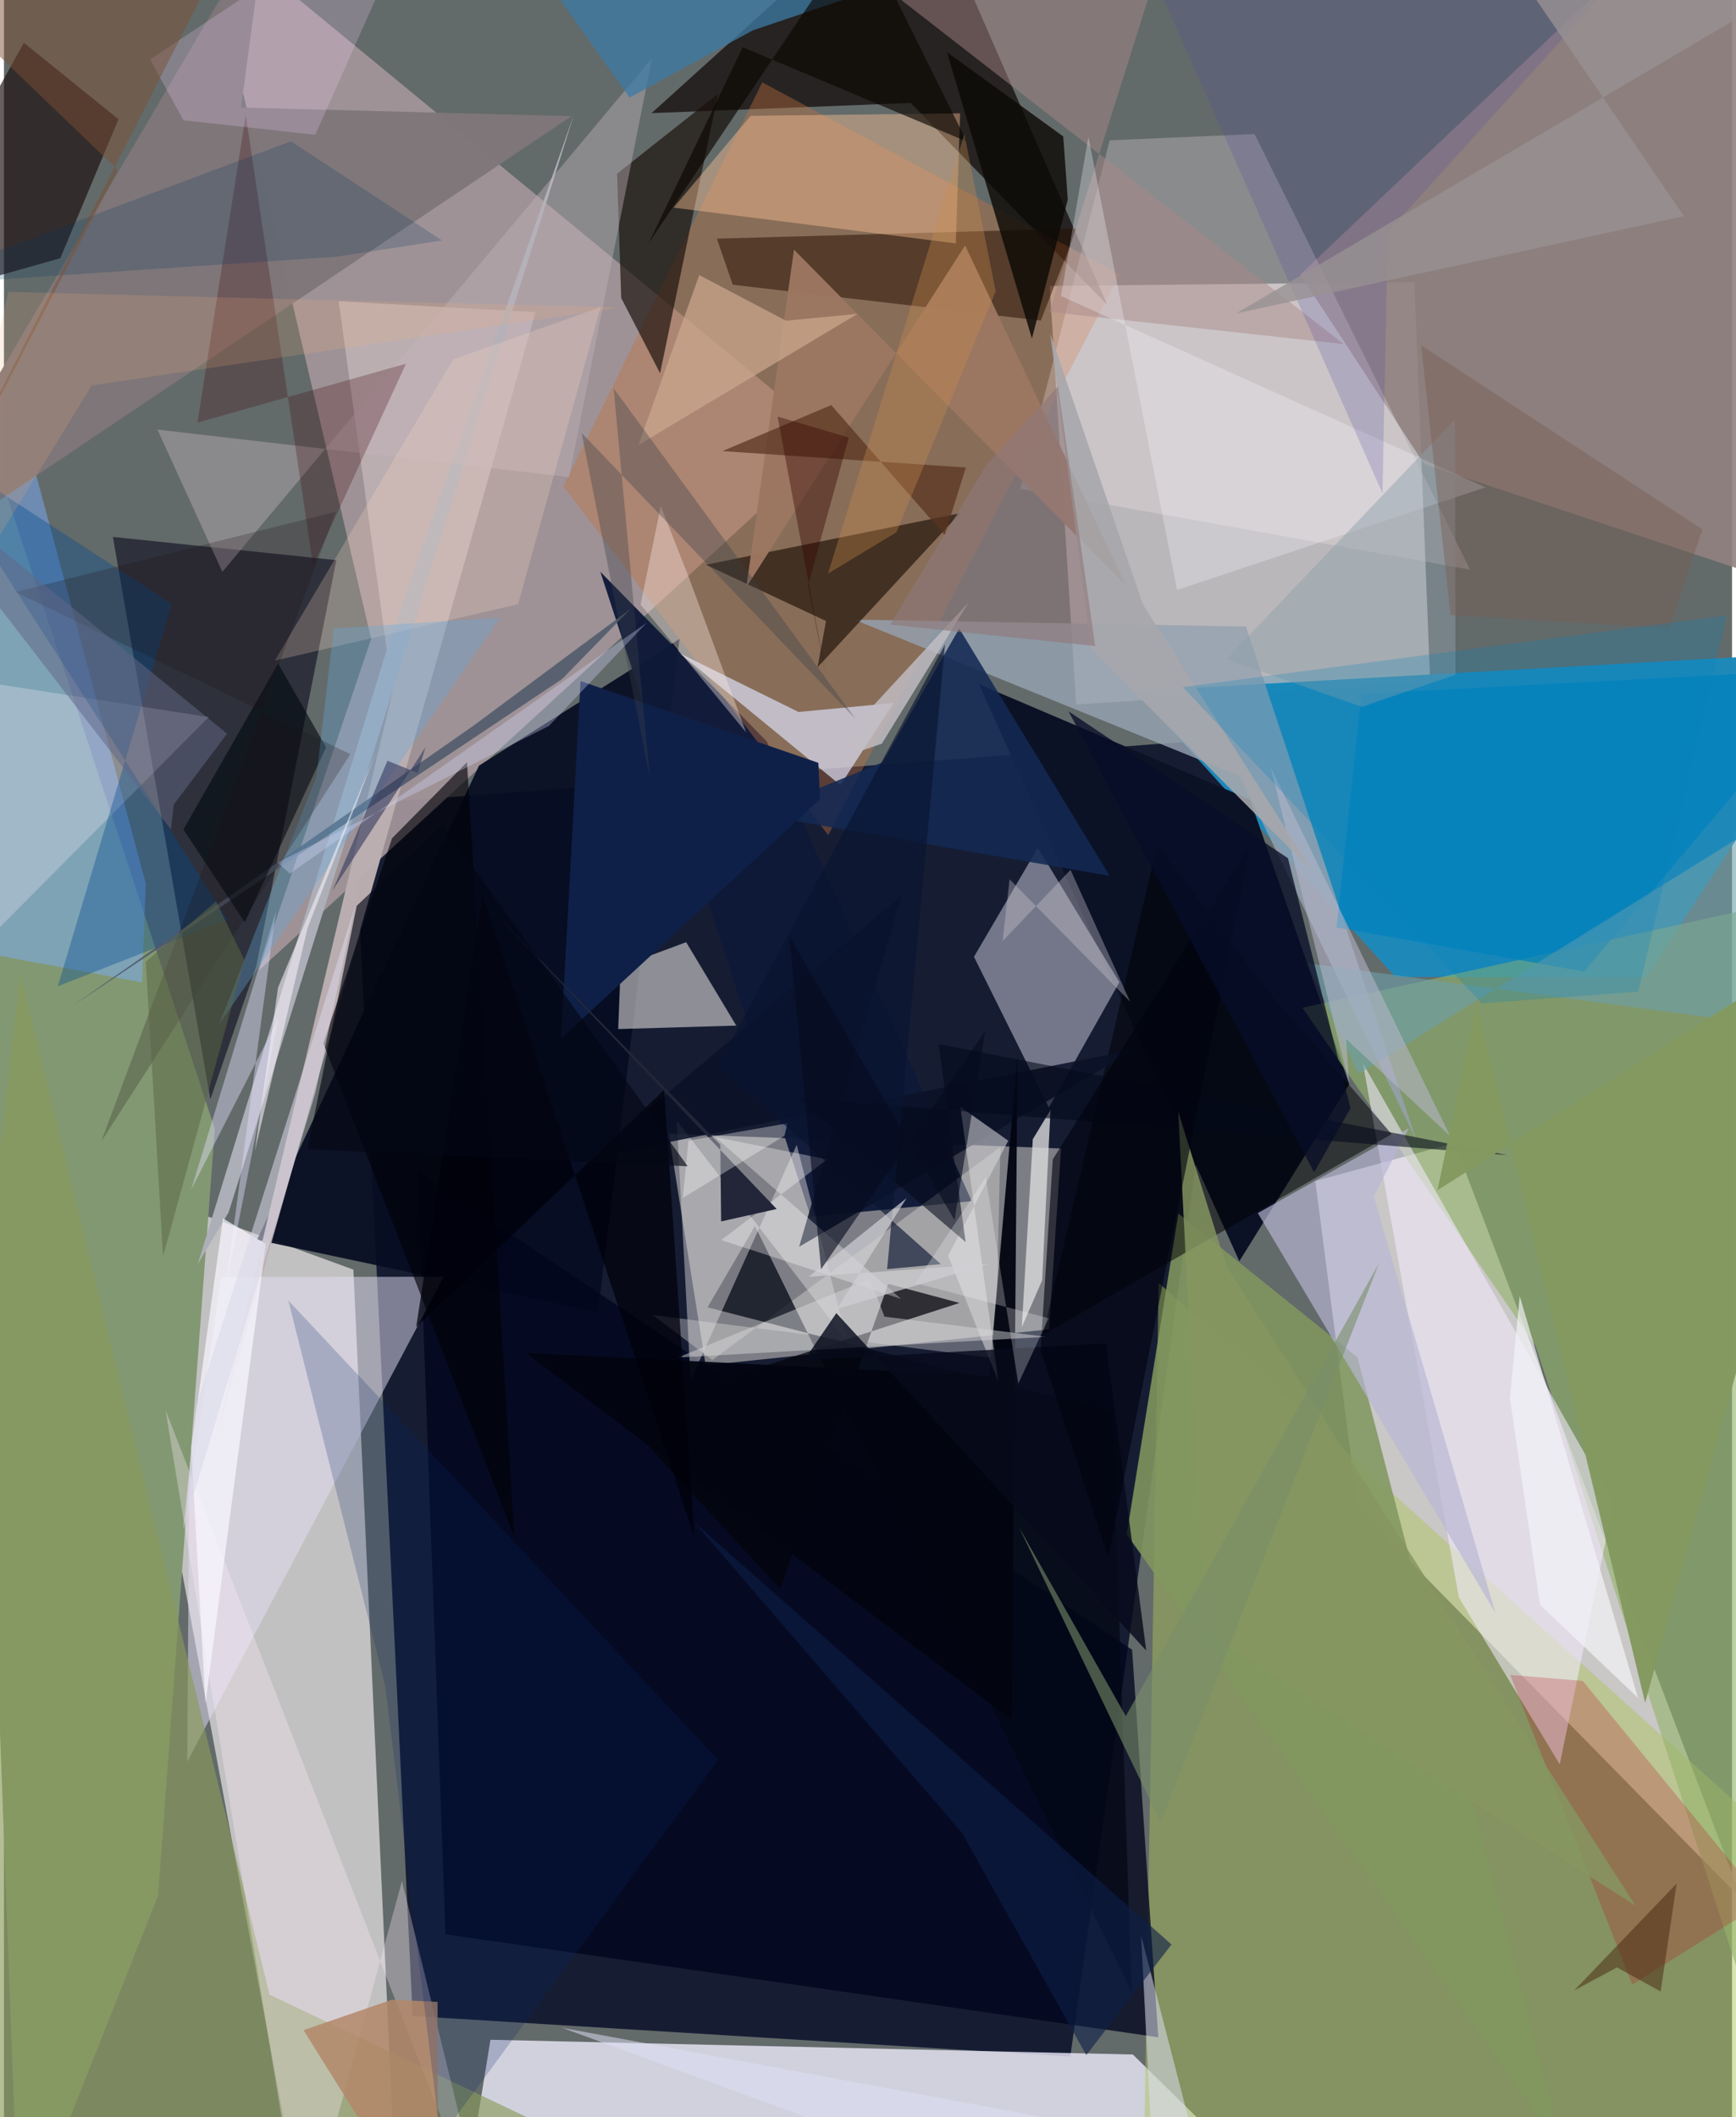 <svg xmlns="http://www.w3.org/2000/svg" width="228" height="278" viewBox="0 0 836 1024"><path fill="#636a6a" d="M0 0h836v1024H0z"/><path fill="#070e28" fill-opacity=".827" d="M169.388 388.999l28.345 586.082 318.135 19.597 89.883-638.429z"/><path fill="#e0dcdc" fill-opacity=".757" d="M169.048 614.069L51.01 570.984 146.646 1086h44.087z"/><path fill="#dad5d5" fill-opacity=".863" d="M701.738 552.812l139.096 366.017-185.94-189.367L634.386 571.2z"/><path fill="#efe7ec" fill-opacity=".62" d="M689.95 329.63l-171.247 11.103-12.81-202.423 176.422-1.856z"/><path fill="#dbd5cf" fill-opacity=".525" d="M339.467 660.35l-17.851-111.993 189.787 7.13-5.82 87.464z"/><path fill="#a19599" fill-opacity=".949" d="M96.047-38.653L402.02 213.37 123.334 469.357l54.308-160.364z"/><path fill="#f0edfd" fill-opacity=".784" d="M219.236 1086H640.15l-94.016-92.299-310.79-7.138z"/><path fill="#1e8aba" fill-opacity=".988" d="M898 314.529L794.45 472.693l-121.318-.168-125.409-138.286z"/><path fill="#0b1226" d="M650.827 524.382L602.829 386.72l-131.19-55.83 126.003 279.108z"/><path fill="#829872" d="M74.532 916.847L7.41 1086l-35.142-934.98 129.734 394.947z"/><path fill="#0e0706" fill-opacity=".722" d="M313.306 54.712l125.366-4.93 94.988 97.532L442.403-62z"/><path fill="#adc357" fill-opacity=".459" d="M558.611 620.5L846 879.086l52 200L550.772 1086z"/><path fill="#040416" fill-opacity=".553" d="M122.12 467.05l38.689-196.12-108.11-11.248 47.137 272.025z"/><path fill="#f0f0fc" fill-opacity=".427" d="M469.27 462.767l36.223 72.875 34.108-60.585-39.433-65.05z"/><path fill="#060c21" fill-opacity=".918" d="M287.398 634.729l-164.97-35.075 107.404-229.378 97.02-61.293z"/><path fill="#0e1938" fill-opacity=".953" d="M390.3 588.525l77.873-7.571-99.187-222.396-80.474-82.016z"/><path fill="#908280" fill-opacity=".902" d="M687.102 224.491l-60.011-91.67L832.436-62 898 294.707z"/><path fill="#c17140" fill-opacity=".4" d="M398.764 403.954l140.96-271.31L366.837 39.83 270.68 235.16z"/><path fill="#00061e" fill-opacity=".78" d="M213.636 935.555l-13.463-368.744 345.591 231.102 12.657 187.432z"/><path fill="#94b36c" fill-opacity=".624" d="M870.382 1051.179l22.044-622.108-264.246 58.343L740.998 651z"/><path fill="#f7f2ef" fill-opacity=".529" d="M330.04 455.707l-31.69 11.76-1.198 30.25 57.123-1.664z"/><path fill="#7bb0ff" fill-opacity=".475" d="M2.55 181.117l66.092 246.316-1.859 47.72-122.636-22.958z"/><path fill="#bbafb1" fill-opacity=".976" d="M101.995 697.566l155.177-546.588-95.246-5.277 26.073 188.81z"/><path fill="#96a2b1" fill-opacity=".816" d="M411.287 299.675l189.55 3.334 82.43 248.455-85.285-176.054z"/><path fill="#e3e0f5" fill-opacity=".506" d="M105.119 617.663l107.624-.15L88.678 852.005l.882-130.452z"/><path fill="#2b1d11" fill-opacity=".753" d="M339.595 273.15l58.102 27.21-4.095 22.378 68.879-74.506z"/><path fill="#1a0f09" fill-opacity=".675" d="M317.416 180.52l28.032-135.133-48.836 38.607 2 60.146z"/><path fill="#f2ecff" fill-opacity=".561" d="M703.816 772.6l-46.413-258.397 121.165 213.168-25.913 125.979z"/><path fill="#fff0f4" fill-opacity=".251" d="M491.775 236.44l217.482 39.082-104.26-210.706-70.065 3.05z"/><path fill="#8b9a5a" fill-opacity=".643" d="M348.656 1069.6L-62 1086 7.887 470.85 128.48 964.721z"/><path fill="#250f00" fill-opacity=".514" d="M344.895 115.439l174.083-4.925-17.405 44.548-148.99-17.336z"/><path fill="#d9dcf2" fill-opacity=".71" d="M404.667 379.751l25.66-39.748-45.939 4.352-57.381-28.33z"/><path fill="#1c0e0e" fill-opacity=".667" d="M55.41 57.659L9.625 20.696-62 150.061l89.255-25.155z"/><path fill="#ffc395" fill-opacity=".42" d="M460.471 117.724l-136.513-17.286L361.2 56.012l101.388-1.194z"/><path fill="#edeae8" fill-opacity=".337" d="M482.042 554.768l-139.38 103.04-28.855-21.776 165.854 20.983z"/><path fill="#adafb8" d="M187.189 307.77l88.77-253.022L108.67 586.414l-14.917 25z"/><path fill="#7f7679" fill-opacity=".988" d="M274.524 56.202l-159.828-4.196 12.107-90.245L-62 282.19z"/><path fill="#030715" fill-opacity=".741" d="M536.177 682.687l9.313 280.441-182.16-370.137-22.98 39.333z"/><path fill="#dad8db" fill-opacity=".471" d="M332.185 667.618l51.33-113.893 24.382 94.983-82.445-106.75z"/><path fill="#81975f" fill-opacity=".875" d="M568.16 586.956L543.15 742.06l211.637 299.277-99.97-384.754z"/><path fill="#c1b3ba" fill-opacity=".42" d="M273.431 230.758l40.071-202.643L105.665 276.59l-31.416-68.808z"/><path fill="#142853" fill-opacity=".875" d="M534.92 423.637L363.587 393.72l61.49-25.08 37.055-64.619z"/><path fill="#000002" fill-opacity=".506" d="M671.332 548.527l-168.687 97.02 55.27-237.202 53.17 70.528z"/><path fill="#ffefff" fill-opacity=".31" d="M192.538 909.773L235.562 1086 78.146 681.928 144.466 1086z"/><path fill="#000006" fill-opacity=".627" d="M246.882 743.313l-92.36-238.684 33.22-99.176 36.25-36.802z"/><path fill="#9c7660" fill-opacity=".976" d="M359.13 283.988l105.845-165.283 78.134 165.01L382.195 120.75z"/><path fill="#0081be" fill-opacity=".706" d="M764.364 469.882l123.81-146.53-231.49 12.26-12.056 112.963z"/><path fill="#04040a" fill-opacity=".729" d="M375.54 768.428l-78.566-84.885 165.292-53.35-34.467-9.23z"/><path fill="#0e2048" d="M278.945 329.424l-9.475 172.918 125.334-115.827-.839-17.56z"/><path fill="#dadadb" fill-opacity=".796" d="M497.728 550.981l8.558-14.104-4.041 82.36-9.834 22.652z"/><path fill="#fff5ff" fill-opacity=".263" d="M-49.803 496.504l8.19-71.231-9.291-101.82 149.98 23.374z"/><path fill="#004990" fill-opacity=".369" d="M26.053 477.008l82.193-32.203-149.739-232.541 122.736 79.855z"/><path fill="#0c0905" fill-opacity=".808" d="M514.649 96.565l-2.194-30.568-56.238-40.75 41.079 138.525z"/><path fill="#bb061c" fill-opacity=".227" d="M728.65 810.079l59.076 149.734 63.662-39.858-87.612-106.967z"/><path fill="#4f5a6b" fill-opacity=".871" d="M227.675 350.595L33.03 486.588l237.016-158.2 33.144-33.936z"/><path fill="#b8b6d3" fill-opacity=".671" d="M606.58 586.733l114.895 193.308-58.825-201.385 17.041-33.039z"/><path fill="#a88" fill-opacity=".478" d="M505.738 150.847L555.036-5.4 354.341-62l293.855 228.446z"/><path fill="#cca88f" fill-opacity=".714" d="M336.362 133.048l41.966 22.06 34.656-3.334-106.043 63.47z"/><path fill="#583320" fill-opacity=".714" d="M400.225 195.925l54.858 62.87 10.27-32.678-117.784-7.927z"/><path fill="#3e7ba5" fill-opacity=".753" d="M462.925-19.33L225.05-62l77.642 109.2 59.626-32.536z"/><path fill="#0b1228" fill-opacity=".867" d="M284.037 559.884l150.12-126.576-49.48 169.714 162.867-95.553z"/><path fill="#fae9e0" fill-opacity=".384" d="M317.75 244.806l-9.781 47.543 51.097 61.913-27.82-75.22z"/><path fill="#fffdfe" fill-opacity=".329" d="M434.032 628.251l-87.008-28.488 51.215-39.04-54.2-10.76z"/><path fill="#030510" fill-opacity=".949" d="M490.349 510.22l-13.67 155.253-224.285-11.142 235.149 177.551z"/><path fill="#420b12" fill-opacity=".271" d="M149.558 273.517L116.963 55.666 93.6 204.399l100.904-28.485z"/><path fill="#b38769" fill-opacity=".843" d="M209.782 968.238l.12 117.762-64.971-104.081 42.653-14.718z"/><path fill="#d9d8db" fill-opacity=".471" d="M425.966 636.805l-6.937-18.336-93.004 38.102 178.1-10z"/><path fill="#d5d4d7" fill-opacity=".576" d="M481.03 668.086l-24.289-60.776 29.122-55.575-23.179-16.387z"/><path fill="#01090f" fill-opacity=".604" d="M132.644 320.893l23.215 40.541-39.342 84.712-29.723-44.96z"/><path fill="#e6e0ff" fill-opacity=".42" d="M107.005 624.334l24.549-183.47-40.956 134.481 42.227-82.967z"/><path fill="#f1f1f8" fill-opacity=".31" d="M567.524 285.322l-42.89-219.195-13.262 77.07 205.34 92.52z"/><path fill="#6b9fa9" fill-opacity=".596" d="M840.123 404.663l36.101 94.287-245.71-33.03 24.797 53.498z"/><path fill="#ffdbc4" fill-opacity=".235" d="M248.72 292.23l-117.697 27.304 86.305-145.665 71.349-25.342z"/><path fill="#dcddf2" fill-opacity=".533" d="M557.733 1086l-7.603-149.86 26.274 101.543-306.377-56.918z"/><path fill="#f8f6fe" fill-opacity=".718" d="M90.603 700.216l6.864 123.674 29.213-222.214-20.718-12.365z"/><path fill="#040919" fill-opacity=".573" d="M452.101 504.936l13.133 95.81-81.534-69.648 343.617 27.604z"/><path fill="#062166" fill-opacity=".212" d="M345.466 851.148L137.567 628.981l46.89 186.472 26.658 218.527z"/><path fill="#070a1a" fill-opacity=".812" d="M387.111 657.896l15.578-22.786L552.6 798.313l-19.488-148.585z"/><path fill="#869760" fill-opacity=".831" d="M789.353 921.753L581.006 788.985 568.08 537.7l23.329 74.776z"/><path fill="#222638" d="M346.557 553.652l-113.94-116.924 141.188 148.016-26.858 6.025z"/><path fill="#0a0601" fill-opacity=".639" d="M357.388 22.838l108.38 45.613L414.47-34.865 311.997 117.436z"/><path fill="#f9d2fe" fill-opacity=".224" d="M207.13-62L70.68 28.763l16.158 29.43 63.776 7.001z"/><path fill="#65a9db" fill-opacity=".333" d="M159.517 303.922l80.529-5.187L104.072 495.39l47.123-119.99z"/><path fill="#c2bdc3" fill-opacity=".824" d="M395.387 368.516l71.22-77.055-41.91 68.22-13.24 4.563z"/><path fill="#b7b8cb" fill-opacity=".557" d="M699.561 549.364L612.78 371.126l37.905 152.728-1.35-21.282z"/><path fill="#a7a7ac" fill-opacity=".89" d="M525.904 313.846L506.116 161.33l44.973 131.13 82.516 129.574z"/><path fill="#013460" fill-opacity=".212" d="M211.913 116.297L138.85 68.349l-186.913 69.89 208.785-14.07z"/><path fill="#d9d8e8" fill-opacity=".553" d="M169.673 438.968l-19.08 89.879-63.929 210.697 6.192-58.995z"/><path fill="#01030e" fill-opacity=".616" d="M501.492 652.891l32.73 100.301 68.765-344.62-95.6 152.171z"/><path fill="#31385d" fill-opacity=".592" d="M203.968 361.33l-3.843 12.527-14.597-5.93-26.597 62.843z"/><path fill="#8e9fa9" fill-opacity=".467" d="M591.373 318.838l65.587 23.042 45.245-15.54-.246-123.527z"/><path fill="#00010b" fill-opacity=".741" d="M231.56 432.958l102.5 310.77-14.708-216.607-119.934 114.75z"/><path fill="#534ca0" fill-opacity=".22" d="M533.853-62l288.307 5.306-152.758 169.01-2.504 126.312z"/><path fill="#46230c" fill-opacity=".486" d="M809.194 911.026l-49.551 51.669 20.716-11.13 21.097 11.663z"/><path fill="#3b3f49" fill-opacity=".353" d="M411.978 347.715L279.43 209.381l33.034 166.753-17.527-188.318z"/><path fill="#fefcfe" fill-opacity=".337" d="M379.037 543.311l-47.899 8.393-2.71 27.698 49.164-30.054z"/><path fill="#0d1f48" fill-opacity=".604" d="M334.235 736.589l230.594 203.882-41.23 53.493-60.098-107.485z"/><path fill="#d6d9fd" fill-opacity=".329" d="M138.339 422.513l172.632-121.33-47.32 49.94-131.35 66.061z"/><path fill="#7d5034" fill-opacity=".49" d="M126.276-62L-46.742-15.623 55.07 82.159-62 307.788z"/><path fill="#cbc7d2" fill-opacity=".369" d="M544.783 484.446l-58.285-59.168-3.408 29.965 32.882-34.53z"/><path fill="#1e1117" fill-opacity=".235" d="M5.587 286.305l154.969-38.838-113.507 304.64L167.591 364.77z"/><path fill="#f6b179" fill-opacity=".18" d="M42.506 186.395l255.371-37.644L2.081 141.19l-40.164 176.394z"/><path fill="#839960" fill-opacity=".984" d="M712.432 485.074l81.523 338.548L898 445.934 693.48 575.7z"/><path fill="#091330" fill-opacity=".631" d="M453.22 611.396l-25.976 2.433L455.26 311.67 345.308 515.325z"/><path fill="#fdfdfd" fill-opacity=".255" d="M474.965 569.487l15.738 99.743 14.686-31.647-64.49-17.034z"/><path fill="#f4f0f8" fill-opacity=".592" d="M121.36 556.82l11.227-79.161 47.38-113.68-33.075 84.762z"/><path fill="#d0d0d4" fill-opacity=".702" d="M436.698 579.443l-47.363 38.088 87.289-6.228-73.66 21.783z"/><path fill="#c98c4c" fill-opacity=".345" d="M398.624 277.44l33.144-19.999 48-116.545-15.14-76.078z"/><path fill="#f4f4f9" fill-opacity=".671" d="M743.093 776.121l47.414 45.136-57.229-194.377-4.71 49.282z"/><path fill="#8f797a" fill-opacity=".631" d="M475.365 224.876l34.547-38.04 18.02 125.652-99.19-10.376z"/><path fill="#7a5c51" fill-opacity=".416" d="M805.57 303.772l16.141-47.672-136.14-89.13 14.225 130.511z"/><path fill="#340501" fill-opacity=".392" d="M374.256 201.486l34.46 10.155L389 283.071l8.835 44.58z"/><path fill="#979193" fill-opacity=".792" d="M812.757 104.57l-216.644 47.016L858.71-2.967l-159.033-58.1z"/><path fill="#626785" fill-opacity=".518" d="M-62 216.26l169.931 138.608-25.807 34.29-1.341 12.09z"/><path fill="#040715" fill-opacity=".647" d="M330.77 564.097L212.196 398.895l-41.534 39.197-23.817 117.756z"/><path fill="#798e69" fill-opacity=".592" d="M491.026 738.66L559.49 881.3l105.686-270.226-122.457 218.95z"/><path fill="#5a6645" fill-opacity=".522" d="M76.975 607.683l39.356-143.331-13.703-28.36-34.024 29.198z"/><path fill="#0184be" fill-opacity=".239" d="M570.298 332.302L833.51 297.59l-42.884 182.021-75.671 5.715z"/><path fill="#060b1e" fill-opacity=".604" d="M395.307 613.908l79.39-115.221-14.843 91.396-79.883-137.218z"/><path fill="#070e28" fill-opacity=".765" d="M633.825 566.997l17.59-30.96-30.252-120.938-106.157-71.062z"/></svg>